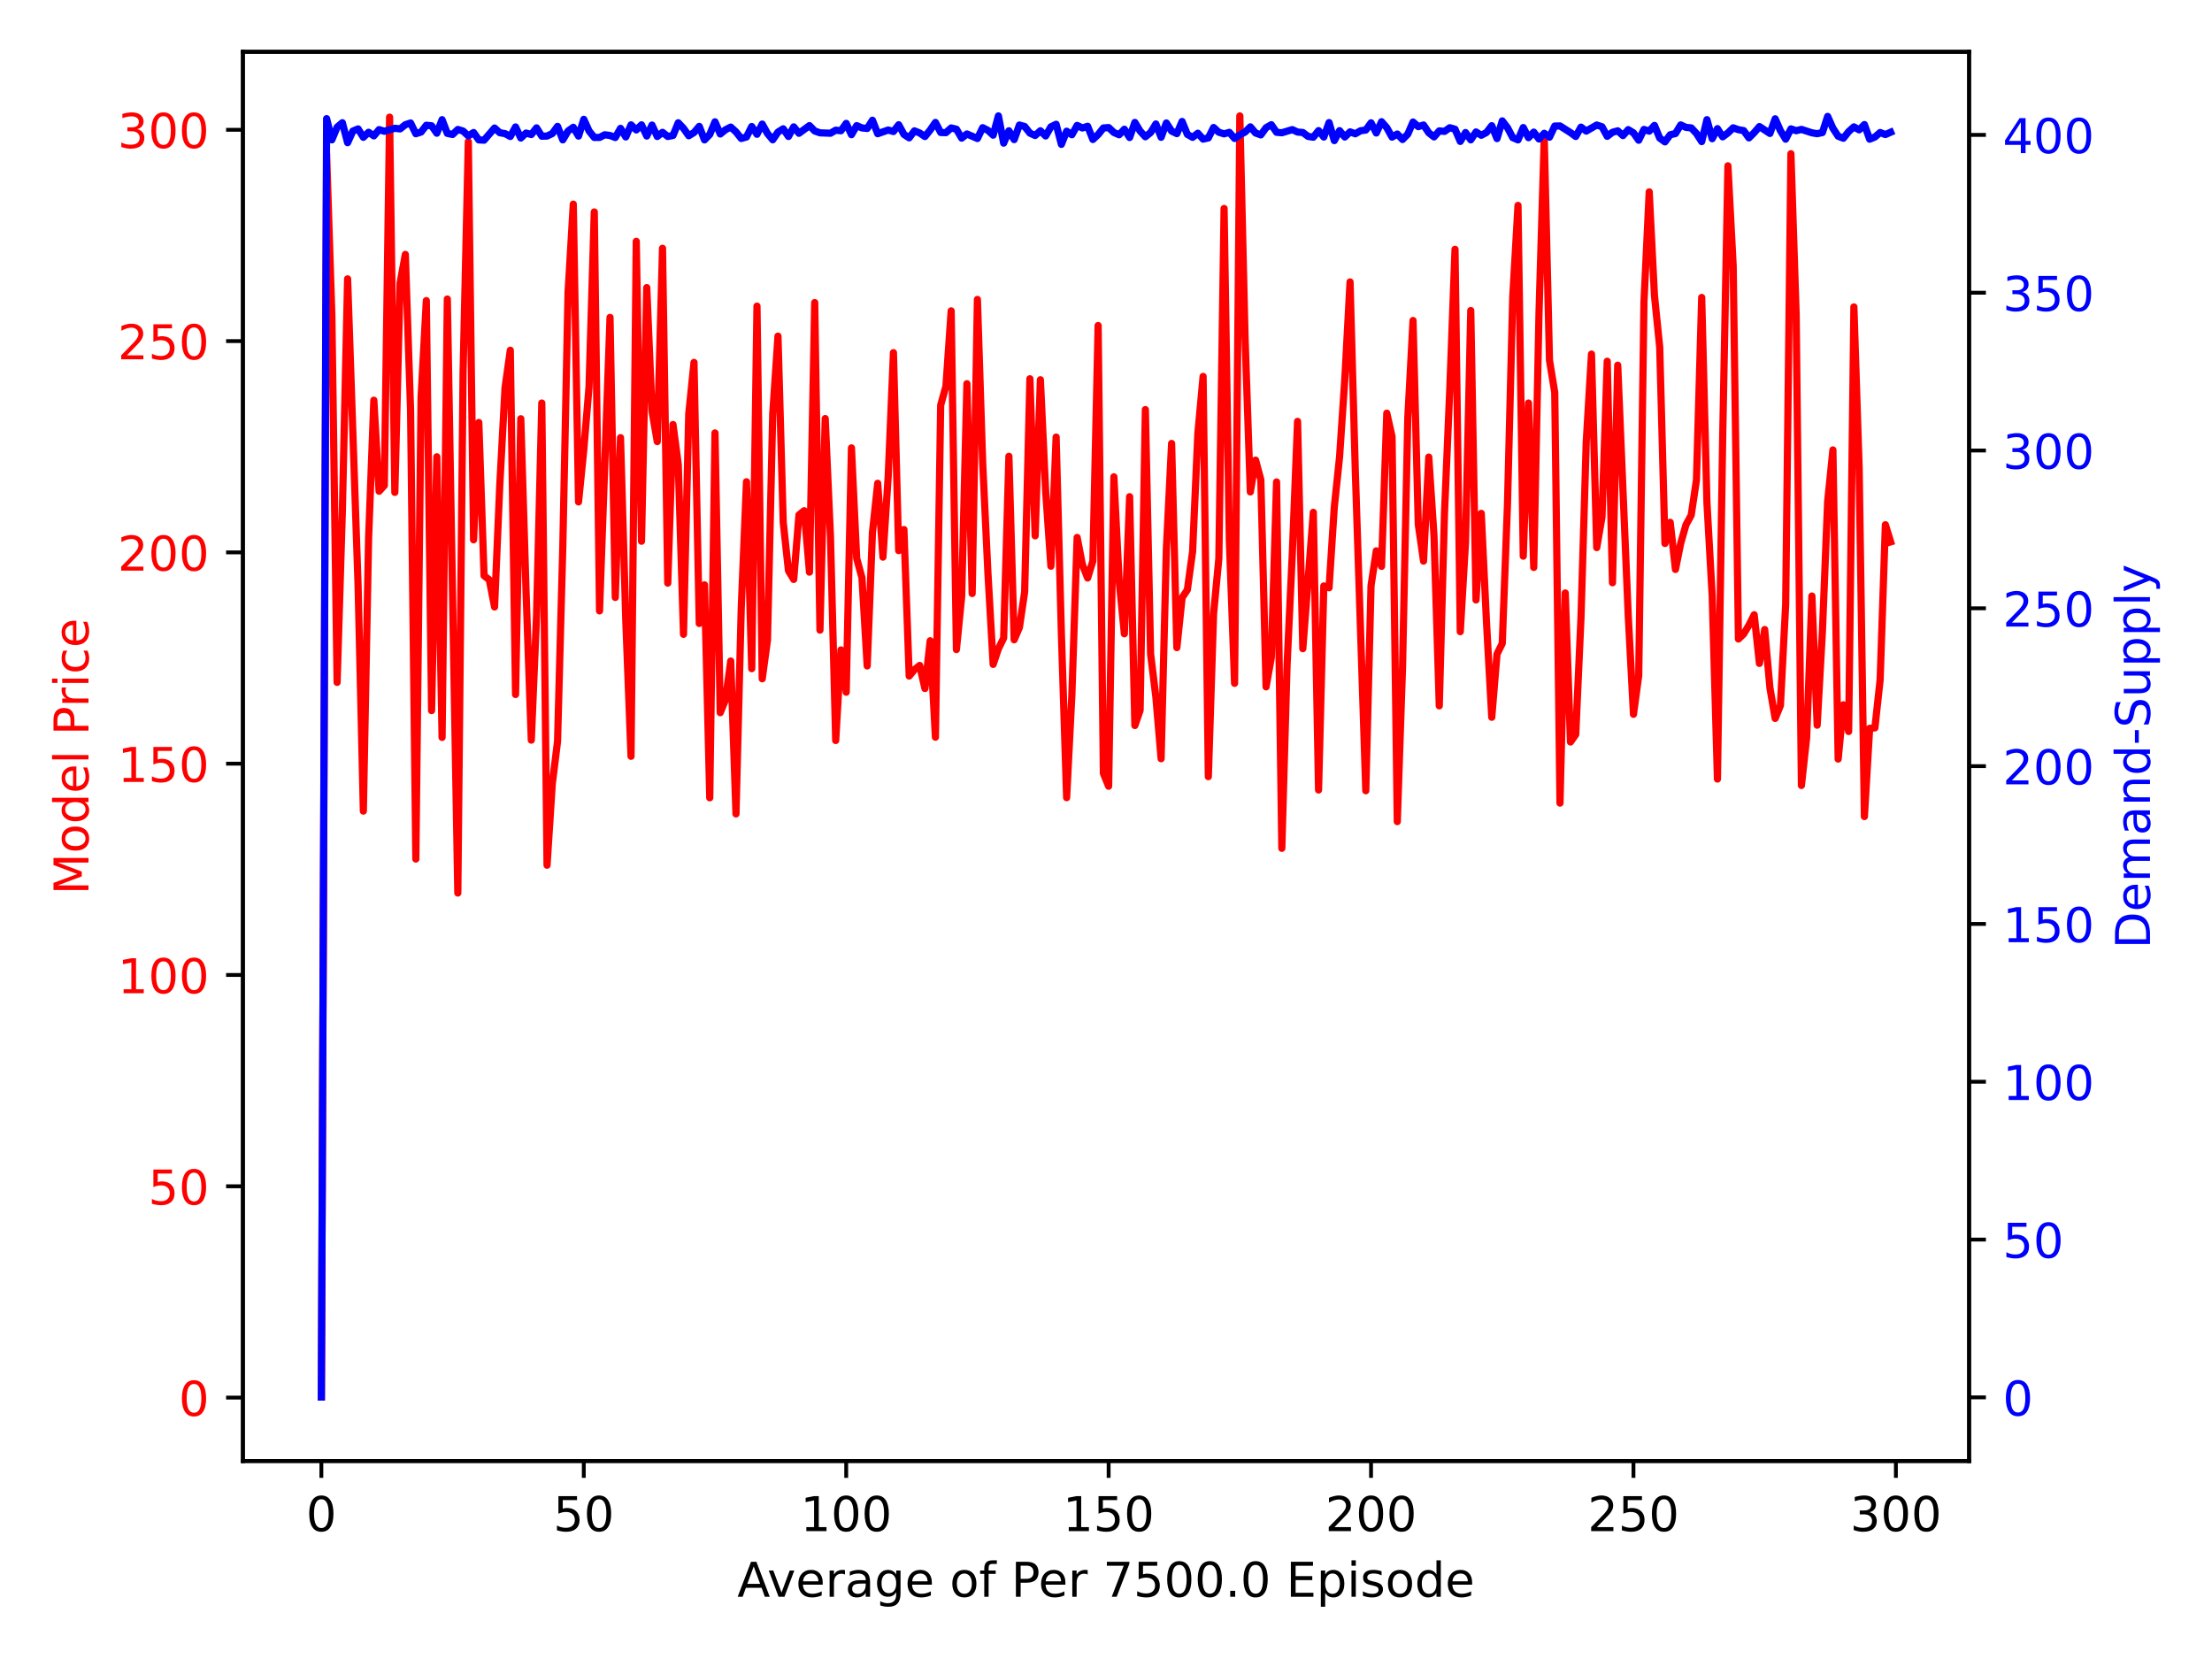 <?xml version="1.0" encoding="utf-8" standalone="no"?>
<!DOCTYPE svg PUBLIC "-//W3C//DTD SVG 1.1//EN"
  "http://www.w3.org/Graphics/SVG/1.1/DTD/svg11.dtd">
<!-- Created with matplotlib (https://matplotlib.org/) -->
<svg height="345.6pt" version="1.1" viewBox="0 0 460.8 345.6" width="460.8pt" xmlns="http://www.w3.org/2000/svg" xmlns:xlink="http://www.w3.org/1999/xlink">
 <defs>
  <style type="text/css">
*{stroke-linecap:butt;stroke-linejoin:round;}
  </style>
 </defs>
 <g id="figure_1">
  <g id="patch_1">
   <path d="M 0 345.6 
L 460.8 345.6 
L 460.8 0 
L 0 0 
z
" style="fill:#ffffff;"/>
  </g>
  <g id="axes_1">
   <g id="patch_2">
    <path d="M 50.6 304.36 
L 410.2 304.36 
L 410.2 10.8 
L 50.6 10.8 
z
" style="fill:#ffffff;"/>
   </g>
   <g id="matplotlib.axis_1">
    <g id="xtick_1">
     <g id="line2d_1">
      <defs>
       <path d="M 0 0 
L 0 3.5 
" id="mf08ab3593f" style="stroke:#000000;stroke-width:0.8;"/>
      </defs>
      <g>
       <use style="stroke:#000000;stroke-width:0.8;" x="66.945" xlink:href="#mf08ab3593f" y="304.36"/>
      </g>
     </g>
     <g id="text_1">
      <!-- 0 -->
      <defs>
       <path d="M 31.781 66.406 
Q 24.172 66.406 20.328 58.906 
Q 16.5 51.422 16.5 36.375 
Q 16.5 21.391 20.328 13.891 
Q 24.172 6.391 31.781 6.391 
Q 39.453 6.391 43.281 13.891 
Q 47.125 21.391 47.125 36.375 
Q 47.125 51.422 43.281 58.906 
Q 39.453 66.406 31.781 66.406 
z
M 31.781 74.219 
Q 44.047 74.219 50.516 64.516 
Q 56.984 54.828 56.984 36.375 
Q 56.984 17.969 50.516 8.266 
Q 44.047 -1.422 31.781 -1.422 
Q 19.531 -1.422 13.062 8.266 
Q 6.594 17.969 6.594 36.375 
Q 6.594 54.828 13.062 64.516 
Q 19.531 74.219 31.781 74.219 
z
" id="DejaVuSans-48"/>
      </defs>
      <g transform="translate(63.764 318.958)scale(0.1 -0.1)">
       <use xlink:href="#DejaVuSans-48"/>
      </g>
     </g>
    </g>
    <g id="xtick_2">
     <g id="line2d_2">
      <g>
       <use style="stroke:#000000;stroke-width:0.8;" x="121.613" xlink:href="#mf08ab3593f" y="304.36"/>
      </g>
     </g>
     <g id="text_2">
      <!-- 50 -->
      <defs>
       <path d="M 10.797 72.906 
L 49.516 72.906 
L 49.516 64.594 
L 19.828 64.594 
L 19.828 46.734 
Q 21.969 47.469 24.109 47.828 
Q 26.266 48.188 28.422 48.188 
Q 40.625 48.188 47.75 41.5 
Q 54.891 34.812 54.891 23.391 
Q 54.891 11.625 47.562 5.094 
Q 40.234 -1.422 26.906 -1.422 
Q 22.312 -1.422 17.547 -0.641 
Q 12.797 0.141 7.719 1.703 
L 7.719 11.625 
Q 12.109 9.234 16.797 8.062 
Q 21.484 6.891 26.703 6.891 
Q 35.156 6.891 40.078 11.328 
Q 45.016 15.766 45.016 23.391 
Q 45.016 31 40.078 35.438 
Q 35.156 39.891 26.703 39.891 
Q 22.75 39.891 18.812 39.016 
Q 14.891 38.141 10.797 36.281 
z
" id="DejaVuSans-53"/>
      </defs>
      <g transform="translate(115.25 318.958)scale(0.1 -0.1)">
       <use xlink:href="#DejaVuSans-53"/>
       <use x="63.623" xlink:href="#DejaVuSans-48"/>
      </g>
     </g>
    </g>
    <g id="xtick_3">
     <g id="line2d_3">
      <g>
       <use style="stroke:#000000;stroke-width:0.8;" x="176.28" xlink:href="#mf08ab3593f" y="304.36"/>
      </g>
     </g>
     <g id="text_3">
      <!-- 100 -->
      <defs>
       <path d="M 12.406 8.297 
L 28.516 8.297 
L 28.516 63.922 
L 10.984 60.406 
L 10.984 69.391 
L 28.422 72.906 
L 38.281 72.906 
L 38.281 8.297 
L 54.391 8.297 
L 54.391 0 
L 12.406 0 
z
" id="DejaVuSans-49"/>
      </defs>
      <g transform="translate(166.736 318.958)scale(0.1 -0.1)">
       <use xlink:href="#DejaVuSans-49"/>
       <use x="63.623" xlink:href="#DejaVuSans-48"/>
       <use x="127.246" xlink:href="#DejaVuSans-48"/>
      </g>
     </g>
    </g>
    <g id="xtick_4">
     <g id="line2d_4">
      <g>
       <use style="stroke:#000000;stroke-width:0.8;" x="230.947" xlink:href="#mf08ab3593f" y="304.36"/>
      </g>
     </g>
     <g id="text_4">
      <!-- 150 -->
      <g transform="translate(221.403 318.958)scale(0.1 -0.1)">
       <use xlink:href="#DejaVuSans-49"/>
       <use x="63.623" xlink:href="#DejaVuSans-53"/>
       <use x="127.246" xlink:href="#DejaVuSans-48"/>
      </g>
     </g>
    </g>
    <g id="xtick_5">
     <g id="line2d_5">
      <g>
       <use style="stroke:#000000;stroke-width:0.8;" x="285.614" xlink:href="#mf08ab3593f" y="304.36"/>
      </g>
     </g>
     <g id="text_5">
      <!-- 200 -->
      <defs>
       <path d="M 19.188 8.297 
L 53.609 8.297 
L 53.609 0 
L 7.328 0 
L 7.328 8.297 
Q 12.938 14.109 22.625 23.891 
Q 32.328 33.688 34.812 36.531 
Q 39.547 41.844 41.422 45.531 
Q 43.312 49.219 43.312 52.781 
Q 43.312 58.594 39.234 62.25 
Q 35.156 65.922 28.609 65.922 
Q 23.969 65.922 18.812 64.312 
Q 13.672 62.703 7.812 59.422 
L 7.812 69.391 
Q 13.766 71.781 18.938 73 
Q 24.125 74.219 28.422 74.219 
Q 39.75 74.219 46.484 68.547 
Q 53.219 62.891 53.219 53.422 
Q 53.219 48.922 51.531 44.891 
Q 49.859 40.875 45.406 35.406 
Q 44.188 33.984 37.641 27.219 
Q 31.109 20.453 19.188 8.297 
z
" id="DejaVuSans-50"/>
      </defs>
      <g transform="translate(276.07 318.958)scale(0.1 -0.1)">
       <use xlink:href="#DejaVuSans-50"/>
       <use x="63.623" xlink:href="#DejaVuSans-48"/>
       <use x="127.246" xlink:href="#DejaVuSans-48"/>
      </g>
     </g>
    </g>
    <g id="xtick_6">
     <g id="line2d_6">
      <g>
       <use style="stroke:#000000;stroke-width:0.8;" x="340.281" xlink:href="#mf08ab3593f" y="304.36"/>
      </g>
     </g>
     <g id="text_6">
      <!-- 250 -->
      <g transform="translate(330.737 318.958)scale(0.1 -0.1)">
       <use xlink:href="#DejaVuSans-50"/>
       <use x="63.623" xlink:href="#DejaVuSans-53"/>
       <use x="127.246" xlink:href="#DejaVuSans-48"/>
      </g>
     </g>
    </g>
    <g id="xtick_7">
     <g id="line2d_7">
      <g>
       <use style="stroke:#000000;stroke-width:0.8;" x="394.948" xlink:href="#mf08ab3593f" y="304.36"/>
      </g>
     </g>
     <g id="text_7">
      <!-- 300 -->
      <defs>
       <path d="M 40.578 39.312 
Q 47.656 37.797 51.625 33 
Q 55.609 28.219 55.609 21.188 
Q 55.609 10.406 48.188 4.484 
Q 40.766 -1.422 27.094 -1.422 
Q 22.516 -1.422 17.656 -0.516 
Q 12.797 0.391 7.625 2.203 
L 7.625 11.719 
Q 11.719 9.328 16.594 8.109 
Q 21.484 6.891 26.812 6.891 
Q 36.078 6.891 40.938 10.547 
Q 45.797 14.203 45.797 21.188 
Q 45.797 27.641 41.281 31.266 
Q 36.766 34.906 28.719 34.906 
L 20.219 34.906 
L 20.219 43.016 
L 29.109 43.016 
Q 36.375 43.016 40.234 45.922 
Q 44.094 48.828 44.094 54.297 
Q 44.094 59.906 40.109 62.906 
Q 36.141 65.922 28.719 65.922 
Q 24.656 65.922 20.016 65.031 
Q 15.375 64.156 9.812 62.312 
L 9.812 71.094 
Q 15.438 72.656 20.344 73.438 
Q 25.25 74.219 29.594 74.219 
Q 40.828 74.219 47.359 69.109 
Q 53.906 64.016 53.906 55.328 
Q 53.906 49.266 50.438 45.094 
Q 46.969 40.922 40.578 39.312 
z
" id="DejaVuSans-51"/>
      </defs>
      <g transform="translate(385.404 318.958)scale(0.1 -0.1)">
       <use xlink:href="#DejaVuSans-51"/>
       <use x="63.623" xlink:href="#DejaVuSans-48"/>
       <use x="127.246" xlink:href="#DejaVuSans-48"/>
      </g>
     </g>
    </g>
    <g id="text_8">
     <!-- Average of Per 7500.0 Episode -->
     <defs>
      <path d="M 34.188 63.188 
L 20.797 26.906 
L 47.609 26.906 
z
M 28.609 72.906 
L 39.797 72.906 
L 67.578 0 
L 57.328 0 
L 50.688 18.703 
L 17.828 18.703 
L 11.188 0 
L 0.781 0 
z
" id="DejaVuSans-65"/>
      <path d="M 2.984 54.688 
L 12.5 54.688 
L 29.594 8.797 
L 46.688 54.688 
L 56.203 54.688 
L 35.688 0 
L 23.484 0 
z
" id="DejaVuSans-118"/>
      <path d="M 56.203 29.594 
L 56.203 25.203 
L 14.891 25.203 
Q 15.484 15.922 20.484 11.062 
Q 25.484 6.203 34.422 6.203 
Q 39.594 6.203 44.453 7.469 
Q 49.312 8.734 54.109 11.281 
L 54.109 2.781 
Q 49.266 0.734 44.188 -0.344 
Q 39.109 -1.422 33.891 -1.422 
Q 20.797 -1.422 13.156 6.188 
Q 5.516 13.812 5.516 26.812 
Q 5.516 40.234 12.766 48.109 
Q 20.016 56 32.328 56 
Q 43.359 56 49.781 48.891 
Q 56.203 41.797 56.203 29.594 
z
M 47.219 32.234 
Q 47.125 39.594 43.094 43.984 
Q 39.062 48.391 32.422 48.391 
Q 24.906 48.391 20.391 44.141 
Q 15.875 39.891 15.188 32.172 
z
" id="DejaVuSans-101"/>
      <path d="M 41.109 46.297 
Q 39.594 47.172 37.812 47.578 
Q 36.031 48 33.891 48 
Q 26.266 48 22.188 43.047 
Q 18.109 38.094 18.109 28.812 
L 18.109 0 
L 9.078 0 
L 9.078 54.688 
L 18.109 54.688 
L 18.109 46.188 
Q 20.953 51.172 25.484 53.578 
Q 30.031 56 36.531 56 
Q 37.453 56 38.578 55.875 
Q 39.703 55.766 41.062 55.516 
z
" id="DejaVuSans-114"/>
      <path d="M 34.281 27.484 
Q 23.391 27.484 19.188 25 
Q 14.984 22.516 14.984 16.5 
Q 14.984 11.719 18.141 8.906 
Q 21.297 6.109 26.703 6.109 
Q 34.188 6.109 38.703 11.406 
Q 43.219 16.703 43.219 25.484 
L 43.219 27.484 
z
M 52.203 31.203 
L 52.203 0 
L 43.219 0 
L 43.219 8.297 
Q 40.141 3.328 35.547 0.953 
Q 30.953 -1.422 24.312 -1.422 
Q 15.922 -1.422 10.953 3.297 
Q 6 8.016 6 15.922 
Q 6 25.141 12.172 29.828 
Q 18.359 34.516 30.609 34.516 
L 43.219 34.516 
L 43.219 35.406 
Q 43.219 41.609 39.141 45 
Q 35.062 48.391 27.688 48.391 
Q 23 48.391 18.547 47.266 
Q 14.109 46.141 10.016 43.891 
L 10.016 52.203 
Q 14.938 54.109 19.578 55.047 
Q 24.219 56 28.609 56 
Q 40.484 56 46.344 49.844 
Q 52.203 43.703 52.203 31.203 
z
" id="DejaVuSans-97"/>
      <path d="M 45.406 27.984 
Q 45.406 37.75 41.375 43.109 
Q 37.359 48.484 30.078 48.484 
Q 22.859 48.484 18.828 43.109 
Q 14.797 37.75 14.797 27.984 
Q 14.797 18.266 18.828 12.891 
Q 22.859 7.516 30.078 7.516 
Q 37.359 7.516 41.375 12.891 
Q 45.406 18.266 45.406 27.984 
z
M 54.391 6.781 
Q 54.391 -7.172 48.188 -13.984 
Q 42 -20.797 29.203 -20.797 
Q 24.469 -20.797 20.266 -20.094 
Q 16.062 -19.391 12.109 -17.922 
L 12.109 -9.188 
Q 16.062 -11.328 19.922 -12.344 
Q 23.781 -13.375 27.781 -13.375 
Q 36.625 -13.375 41.016 -8.766 
Q 45.406 -4.156 45.406 5.172 
L 45.406 9.625 
Q 42.625 4.781 38.281 2.391 
Q 33.938 0 27.875 0 
Q 17.828 0 11.672 7.656 
Q 5.516 15.328 5.516 27.984 
Q 5.516 40.672 11.672 48.328 
Q 17.828 56 27.875 56 
Q 33.938 56 38.281 53.609 
Q 42.625 51.219 45.406 46.391 
L 45.406 54.688 
L 54.391 54.688 
z
" id="DejaVuSans-103"/>
      <path id="DejaVuSans-32"/>
      <path d="M 30.609 48.391 
Q 23.391 48.391 19.188 42.75 
Q 14.984 37.109 14.984 27.297 
Q 14.984 17.484 19.156 11.844 
Q 23.344 6.203 30.609 6.203 
Q 37.797 6.203 41.984 11.859 
Q 46.188 17.531 46.188 27.297 
Q 46.188 37.016 41.984 42.703 
Q 37.797 48.391 30.609 48.391 
z
M 30.609 56 
Q 42.328 56 49.016 48.375 
Q 55.719 40.766 55.719 27.297 
Q 55.719 13.875 49.016 6.219 
Q 42.328 -1.422 30.609 -1.422 
Q 18.844 -1.422 12.172 6.219 
Q 5.516 13.875 5.516 27.297 
Q 5.516 40.766 12.172 48.375 
Q 18.844 56 30.609 56 
z
" id="DejaVuSans-111"/>
      <path d="M 37.109 75.984 
L 37.109 68.5 
L 28.516 68.5 
Q 23.688 68.5 21.797 66.547 
Q 19.922 64.594 19.922 59.516 
L 19.922 54.688 
L 34.719 54.688 
L 34.719 47.703 
L 19.922 47.703 
L 19.922 0 
L 10.891 0 
L 10.891 47.703 
L 2.297 47.703 
L 2.297 54.688 
L 10.891 54.688 
L 10.891 58.5 
Q 10.891 67.625 15.141 71.797 
Q 19.391 75.984 28.609 75.984 
z
" id="DejaVuSans-102"/>
      <path d="M 19.672 64.797 
L 19.672 37.406 
L 32.078 37.406 
Q 38.969 37.406 42.719 40.969 
Q 46.484 44.531 46.484 51.125 
Q 46.484 57.672 42.719 61.234 
Q 38.969 64.797 32.078 64.797 
z
M 9.812 72.906 
L 32.078 72.906 
Q 44.344 72.906 50.609 67.359 
Q 56.891 61.812 56.891 51.125 
Q 56.891 40.328 50.609 34.812 
Q 44.344 29.297 32.078 29.297 
L 19.672 29.297 
L 19.672 0 
L 9.812 0 
z
" id="DejaVuSans-80"/>
      <path d="M 8.203 72.906 
L 55.078 72.906 
L 55.078 68.703 
L 28.609 0 
L 18.312 0 
L 43.219 64.594 
L 8.203 64.594 
z
" id="DejaVuSans-55"/>
      <path d="M 10.688 12.406 
L 21 12.406 
L 21 0 
L 10.688 0 
z
" id="DejaVuSans-46"/>
      <path d="M 9.812 72.906 
L 55.906 72.906 
L 55.906 64.594 
L 19.672 64.594 
L 19.672 43.016 
L 54.391 43.016 
L 54.391 34.719 
L 19.672 34.719 
L 19.672 8.297 
L 56.781 8.297 
L 56.781 0 
L 9.812 0 
z
" id="DejaVuSans-69"/>
      <path d="M 18.109 8.203 
L 18.109 -20.797 
L 9.078 -20.797 
L 9.078 54.688 
L 18.109 54.688 
L 18.109 46.391 
Q 20.953 51.266 25.266 53.625 
Q 29.594 56 35.594 56 
Q 45.562 56 51.781 48.094 
Q 58.016 40.188 58.016 27.297 
Q 58.016 14.406 51.781 6.484 
Q 45.562 -1.422 35.594 -1.422 
Q 29.594 -1.422 25.266 0.953 
Q 20.953 3.328 18.109 8.203 
z
M 48.688 27.297 
Q 48.688 37.203 44.609 42.844 
Q 40.531 48.484 33.406 48.484 
Q 26.266 48.484 22.188 42.844 
Q 18.109 37.203 18.109 27.297 
Q 18.109 17.391 22.188 11.75 
Q 26.266 6.109 33.406 6.109 
Q 40.531 6.109 44.609 11.75 
Q 48.688 17.391 48.688 27.297 
z
" id="DejaVuSans-112"/>
      <path d="M 9.422 54.688 
L 18.406 54.688 
L 18.406 0 
L 9.422 0 
z
M 9.422 75.984 
L 18.406 75.984 
L 18.406 64.594 
L 9.422 64.594 
z
" id="DejaVuSans-105"/>
      <path d="M 44.281 53.078 
L 44.281 44.578 
Q 40.484 46.531 36.375 47.5 
Q 32.281 48.484 27.875 48.484 
Q 21.188 48.484 17.844 46.438 
Q 14.5 44.391 14.5 40.281 
Q 14.5 37.156 16.891 35.375 
Q 19.281 33.594 26.516 31.984 
L 29.594 31.297 
Q 39.156 29.25 43.188 25.516 
Q 47.219 21.781 47.219 15.094 
Q 47.219 7.469 41.188 3.016 
Q 35.156 -1.422 24.609 -1.422 
Q 20.219 -1.422 15.453 -0.562 
Q 10.688 0.297 5.422 2 
L 5.422 11.281 
Q 10.406 8.688 15.234 7.391 
Q 20.062 6.109 24.812 6.109 
Q 31.156 6.109 34.562 8.281 
Q 37.984 10.453 37.984 14.406 
Q 37.984 18.062 35.516 20.016 
Q 33.062 21.969 24.703 23.781 
L 21.578 24.516 
Q 13.234 26.266 9.516 29.906 
Q 5.812 33.547 5.812 39.891 
Q 5.812 47.609 11.281 51.797 
Q 16.75 56 26.812 56 
Q 31.781 56 36.172 55.266 
Q 40.578 54.547 44.281 53.078 
z
" id="DejaVuSans-115"/>
      <path d="M 45.406 46.391 
L 45.406 75.984 
L 54.391 75.984 
L 54.391 0 
L 45.406 0 
L 45.406 8.203 
Q 42.578 3.328 38.25 0.953 
Q 33.938 -1.422 27.875 -1.422 
Q 17.969 -1.422 11.734 6.484 
Q 5.516 14.406 5.516 27.297 
Q 5.516 40.188 11.734 48.094 
Q 17.969 56 27.875 56 
Q 33.938 56 38.25 53.625 
Q 42.578 51.266 45.406 46.391 
z
M 14.797 27.297 
Q 14.797 17.391 18.875 11.75 
Q 22.953 6.109 30.078 6.109 
Q 37.203 6.109 41.297 11.75 
Q 45.406 17.391 45.406 27.297 
Q 45.406 37.203 41.297 42.844 
Q 37.203 48.484 30.078 48.484 
Q 22.953 48.484 18.875 42.844 
Q 14.797 37.203 14.797 27.297 
z
" id="DejaVuSans-100"/>
     </defs>
     <g transform="translate(153.593 332.637)scale(0.1 -0.1)">
      <use xlink:href="#DejaVuSans-65"/>
      <use x="62.533" xlink:href="#DejaVuSans-118"/>
      <use x="121.713" xlink:href="#DejaVuSans-101"/>
      <use x="183.236" xlink:href="#DejaVuSans-114"/>
      <use x="224.35" xlink:href="#DejaVuSans-97"/>
      <use x="285.629" xlink:href="#DejaVuSans-103"/>
      <use x="349.105" xlink:href="#DejaVuSans-101"/>
      <use x="410.629" xlink:href="#DejaVuSans-32"/>
      <use x="442.416" xlink:href="#DejaVuSans-111"/>
      <use x="503.598" xlink:href="#DejaVuSans-102"/>
      <use x="538.803" xlink:href="#DejaVuSans-32"/>
      <use x="570.59" xlink:href="#DejaVuSans-80"/>
      <use x="627.268" xlink:href="#DejaVuSans-101"/>
      <use x="688.791" xlink:href="#DejaVuSans-114"/>
      <use x="729.904" xlink:href="#DejaVuSans-32"/>
      <use x="761.691" xlink:href="#DejaVuSans-55"/>
      <use x="825.314" xlink:href="#DejaVuSans-53"/>
      <use x="888.938" xlink:href="#DejaVuSans-48"/>
      <use x="952.561" xlink:href="#DejaVuSans-48"/>
      <use x="1016.184" xlink:href="#DejaVuSans-46"/>
      <use x="1047.971" xlink:href="#DejaVuSans-48"/>
      <use x="1111.594" xlink:href="#DejaVuSans-32"/>
      <use x="1143.381" xlink:href="#DejaVuSans-69"/>
      <use x="1206.564" xlink:href="#DejaVuSans-112"/>
      <use x="1270.041" xlink:href="#DejaVuSans-105"/>
      <use x="1297.824" xlink:href="#DejaVuSans-115"/>
      <use x="1349.924" xlink:href="#DejaVuSans-111"/>
      <use x="1411.105" xlink:href="#DejaVuSans-100"/>
      <use x="1474.582" xlink:href="#DejaVuSans-101"/>
     </g>
    </g>
   </g>
   <g id="matplotlib.axis_2">
    <g id="ytick_1">
     <g id="line2d_8">
      <defs>
       <path d="M 0 0 
L -3.5 0 
" id="m93d8335c57" style="stroke:#000000;stroke-width:0.8;"/>
      </defs>
      <g>
       <use style="stroke:#000000;stroke-width:0.8;" x="50.6" xlink:href="#m93d8335c57" y="291.143"/>
      </g>
     </g>
     <g id="text_9">
      <!-- 0 -->
      <g style="fill:#ff0000;" transform="translate(37.237 294.942)scale(0.1 -0.1)">
       <use xlink:href="#DejaVuSans-48"/>
      </g>
     </g>
    </g>
    <g id="ytick_2">
     <g id="line2d_9">
      <g>
       <use style="stroke:#000000;stroke-width:0.8;" x="50.6" xlink:href="#m93d8335c57" y="247.125"/>
      </g>
     </g>
     <g id="text_10">
      <!-- 50 -->
      <g style="fill:#ff0000;" transform="translate(30.875 250.924)scale(0.1 -0.1)">
       <use xlink:href="#DejaVuSans-53"/>
       <use x="63.623" xlink:href="#DejaVuSans-48"/>
      </g>
     </g>
    </g>
    <g id="ytick_3">
     <g id="line2d_10">
      <g>
       <use style="stroke:#000000;stroke-width:0.8;" x="50.6" xlink:href="#m93d8335c57" y="203.107"/>
      </g>
     </g>
     <g id="text_11">
      <!-- 100 -->
      <g style="fill:#ff0000;" transform="translate(24.512 206.906)scale(0.1 -0.1)">
       <use xlink:href="#DejaVuSans-49"/>
       <use x="63.623" xlink:href="#DejaVuSans-48"/>
       <use x="127.246" xlink:href="#DejaVuSans-48"/>
      </g>
     </g>
    </g>
    <g id="ytick_4">
     <g id="line2d_11">
      <g>
       <use style="stroke:#000000;stroke-width:0.8;" x="50.6" xlink:href="#m93d8335c57" y="159.089"/>
      </g>
     </g>
     <g id="text_12">
      <!-- 150 -->
      <g style="fill:#ff0000;" transform="translate(24.512 162.888)scale(0.1 -0.1)">
       <use xlink:href="#DejaVuSans-49"/>
       <use x="63.623" xlink:href="#DejaVuSans-53"/>
       <use x="127.246" xlink:href="#DejaVuSans-48"/>
      </g>
     </g>
    </g>
    <g id="ytick_5">
     <g id="line2d_12">
      <g>
       <use style="stroke:#000000;stroke-width:0.8;" x="50.6" xlink:href="#m93d8335c57" y="115.071"/>
      </g>
     </g>
     <g id="text_13">
      <!-- 200 -->
      <g style="fill:#ff0000;" transform="translate(24.512 118.87)scale(0.1 -0.1)">
       <use xlink:href="#DejaVuSans-50"/>
       <use x="63.623" xlink:href="#DejaVuSans-48"/>
       <use x="127.246" xlink:href="#DejaVuSans-48"/>
      </g>
     </g>
    </g>
    <g id="ytick_6">
     <g id="line2d_13">
      <g>
       <use style="stroke:#000000;stroke-width:0.8;" x="50.6" xlink:href="#m93d8335c57" y="71.053"/>
      </g>
     </g>
     <g id="text_14">
      <!-- 250 -->
      <g style="fill:#ff0000;" transform="translate(24.512 74.852)scale(0.1 -0.1)">
       <use xlink:href="#DejaVuSans-50"/>
       <use x="63.623" xlink:href="#DejaVuSans-53"/>
       <use x="127.246" xlink:href="#DejaVuSans-48"/>
      </g>
     </g>
    </g>
    <g id="ytick_7">
     <g id="line2d_14">
      <g>
       <use style="stroke:#000000;stroke-width:0.8;" x="50.6" xlink:href="#m93d8335c57" y="27.035"/>
      </g>
     </g>
     <g id="text_15">
      <!-- 300 -->
      <g style="fill:#ff0000;" transform="translate(24.512 30.834)scale(0.1 -0.1)">
       <use xlink:href="#DejaVuSans-51"/>
       <use x="63.623" xlink:href="#DejaVuSans-48"/>
       <use x="127.246" xlink:href="#DejaVuSans-48"/>
      </g>
     </g>
    </g>
    <g id="text_16">
     <!-- Model Price -->
     <defs>
      <path d="M 9.812 72.906 
L 24.516 72.906 
L 43.109 23.297 
L 61.812 72.906 
L 76.516 72.906 
L 76.516 0 
L 66.891 0 
L 66.891 64.016 
L 48.094 14.016 
L 38.188 14.016 
L 19.391 64.016 
L 19.391 0 
L 9.812 0 
z
" id="DejaVuSans-77"/>
      <path d="M 9.422 75.984 
L 18.406 75.984 
L 18.406 0 
L 9.422 0 
z
" id="DejaVuSans-108"/>
      <path d="M 48.781 52.594 
L 48.781 44.188 
Q 44.969 46.297 41.141 47.344 
Q 37.312 48.391 33.406 48.391 
Q 24.656 48.391 19.812 42.844 
Q 14.984 37.312 14.984 27.297 
Q 14.984 17.281 19.812 11.734 
Q 24.656 6.203 33.406 6.203 
Q 37.312 6.203 41.141 7.25 
Q 44.969 8.297 48.781 10.406 
L 48.781 2.094 
Q 45.016 0.344 40.984 -0.531 
Q 36.969 -1.422 32.422 -1.422 
Q 20.062 -1.422 12.781 6.344 
Q 5.516 14.109 5.516 27.297 
Q 5.516 40.672 12.859 48.328 
Q 20.219 56 33.016 56 
Q 37.156 56 41.109 55.141 
Q 45.062 54.297 48.781 52.594 
z
" id="DejaVuSans-99"/>
     </defs>
     <g style="fill:#ff0000;" transform="translate(18.433 186.38)rotate(-90)scale(0.1 -0.1)">
      <use xlink:href="#DejaVuSans-77"/>
      <use x="86.279" xlink:href="#DejaVuSans-111"/>
      <use x="147.461" xlink:href="#DejaVuSans-100"/>
      <use x="210.938" xlink:href="#DejaVuSans-101"/>
      <use x="272.461" xlink:href="#DejaVuSans-108"/>
      <use x="300.244" xlink:href="#DejaVuSans-32"/>
      <use x="332.031" xlink:href="#DejaVuSans-80"/>
      <use x="390.584" xlink:href="#DejaVuSans-114"/>
      <use x="431.697" xlink:href="#DejaVuSans-105"/>
      <use x="459.48" xlink:href="#DejaVuSans-99"/>
      <use x="514.461" xlink:href="#DejaVuSans-101"/>
     </g>
    </g>
   </g>
   <g id="line2d_15">
    <path clip-path="url(#p55639598eb)" d="M 66.945 291.016 
L 68.039 32.112 
L 69.132 65.643 
L 70.225 142.151 
L 71.319 106.518 
L 72.412 58.093 
L 74.599 122.101 
L 75.692 168.969 
L 76.786 112.112 
L 77.879 83.375 
L 78.972 102.334 
L 80.066 101.139 
L 81.159 24.404 
L 82.252 102.573 
L 83.346 58.964 
L 84.439 53.008 
L 85.532 85.459 
L 86.626 178.955 
L 87.719 82.742 
L 88.812 62.619 
L 89.906 148.03 
L 90.999 95.159 
L 92.092 153.617 
L 93.186 62.294 
L 95.372 186.036 
L 96.466 77.677 
L 97.559 29.507 
L 98.652 112.452 
L 99.746 88.014 
L 100.839 119.925 
L 101.932 120.785 
L 103.026 126.437 
L 104.119 100.935 
L 105.212 80.748 
L 106.306 72.962 
L 107.399 144.675 
L 108.492 87.23 
L 109.586 123.15 
L 110.679 154.184 
L 111.772 128.326 
L 112.866 83.959 
L 113.959 180.237 
L 115.052 163.274 
L 116.146 154.477 
L 117.239 114.006 
L 118.333 61.023 
L 119.426 42.526 
L 120.519 104.554 
L 121.613 93.701 
L 122.706 80.572 
L 123.799 44.153 
L 124.893 127.263 
L 127.079 66.121 
L 128.173 124.454 
L 129.266 91.174 
L 130.359 129.146 
L 131.453 157.553 
L 132.546 50.271 
L 133.639 112.748 
L 134.733 59.908 
L 135.826 85.642 
L 136.919 91.992 
L 138.013 51.728 
L 139.106 121.474 
L 140.199 88.435 
L 141.293 96.737 
L 142.386 132.136 
L 143.479 86.243 
L 144.573 75.495 
L 145.666 129.879 
L 146.759 121.837 
L 147.853 166.197 
L 148.946 90.191 
L 150.039 148.464 
L 151.133 145.759 
L 152.226 137.705 
L 153.319 169.554 
L 154.413 126.736 
L 155.506 100.361 
L 156.599 139.297 
L 157.693 63.772 
L 158.786 141.399 
L 159.879 133.348 
L 160.973 86.222 
L 162.066 70.024 
L 163.16 108.801 
L 164.253 118.904 
L 165.346 120.707 
L 166.44 107.264 
L 167.533 106.388 
L 168.626 119.189 
L 169.72 63.03 
L 170.813 131.26 
L 171.906 87.192 
L 173 111.75 
L 174.093 154.26 
L 175.186 135.396 
L 176.28 144.2 
L 177.373 93.304 
L 178.466 116.331 
L 179.56 120.348 
L 180.653 138.724 
L 181.746 110.932 
L 182.84 100.682 
L 183.933 116.055 
L 185.026 99.238 
L 186.12 73.463 
L 187.213 114.704 
L 188.306 110.313 
L 189.4 140.831 
L 190.493 139.5 
L 191.586 138.623 
L 192.68 143.432 
L 193.773 133.479 
L 194.866 153.572 
L 195.96 84.404 
L 197.053 80.469 
L 198.146 64.759 
L 199.24 135.318 
L 200.333 124.279 
L 201.426 79.932 
L 202.52 123.64 
L 203.613 62.38 
L 204.706 96.3 
L 205.8 119.283 
L 206.893 138.405 
L 207.987 135.144 
L 209.08 132.922 
L 210.173 95.053 
L 211.267 133.274 
L 212.36 130.718 
L 213.453 123.307 
L 214.547 78.904 
L 215.64 111.622 
L 216.733 79.112 
L 217.827 102.305 
L 218.92 117.948 
L 220.013 91.051 
L 221.107 132.035 
L 222.2 166.166 
L 223.293 144.715 
L 224.387 111.963 
L 225.48 117.613 
L 226.573 120.407 
L 227.667 116.855 
L 228.76 67.812 
L 229.853 161.101 
L 230.947 163.784 
L 232.04 99.332 
L 233.133 120.907 
L 234.227 132.031 
L 235.32 103.468 
L 236.413 151.131 
L 237.507 147.967 
L 238.6 85.325 
L 239.693 136.247 
L 240.787 145.178 
L 241.88 158.055 
L 242.973 114.411 
L 244.067 92.377 
L 245.16 134.909 
L 246.253 124.51 
L 247.347 122.877 
L 248.44 114.898 
L 249.533 90.318 
L 250.627 78.417 
L 251.72 161.789 
L 252.814 127.814 
L 253.907 116.366 
L 255 43.432 
L 256.094 112.527 
L 257.187 142.347 
L 258.28 24.144 
L 259.374 70.494 
L 260.467 102.478 
L 261.56 95.849 
L 262.654 99.93 
L 263.747 143.085 
L 264.84 136.969 
L 265.934 100.399 
L 267.027 176.718 
L 268.12 138.581 
L 269.214 115.27 
L 270.307 87.778 
L 271.4 135.129 
L 273.587 106.732 
L 274.68 164.568 
L 275.774 122.067 
L 276.867 122.439 
L 277.96 105.606 
L 279.054 95.2 
L 280.147 78.995 
L 281.24 58.731 
L 282.334 98.084 
L 284.52 164.723 
L 285.614 121.993 
L 286.707 114.749 
L 287.8 117.984 
L 288.894 86.07 
L 289.987 90.942 
L 291.08 171.154 
L 292.174 138.96 
L 293.267 87.112 
L 294.36 66.77 
L 295.454 109.241 
L 296.547 116.889 
L 297.64 95.221 
L 298.734 111.719 
L 299.827 147.041 
L 300.921 106.707 
L 302.014 81.178 
L 303.107 51.937 
L 304.201 131.586 
L 305.294 112.977 
L 306.387 64.687 
L 307.481 124.978 
L 308.574 106.943 
L 309.667 129.672 
L 310.761 149.42 
L 311.854 136.257 
L 312.947 134.044 
L 314.041 104.861 
L 315.134 61.817 
L 316.227 42.789 
L 317.321 115.858 
L 318.414 83.964 
L 319.507 118.204 
L 320.601 65.289 
L 321.694 28.739 
L 322.787 75.056 
L 323.881 81.748 
L 324.974 167.301 
L 326.067 123.527 
L 327.161 154.57 
L 328.254 153.016 
L 329.347 128.719 
L 330.441 92.105 
L 331.534 73.765 
L 332.627 114.077 
L 333.721 107.733 
L 334.814 75.25 
L 335.907 121.397 
L 337.001 76.079 
L 339.187 128.11 
L 340.281 148.8 
L 341.374 140.747 
L 342.467 62.981 
L 343.561 39.971 
L 344.654 61.569 
L 345.748 72.345 
L 346.841 113.212 
L 347.934 108.811 
L 349.028 118.622 
L 350.121 113.182 
L 351.214 109.336 
L 352.308 107.327 
L 353.401 100.009 
L 354.494 61.96 
L 355.588 104.74 
L 356.681 124.078 
L 357.774 162.291 
L 358.868 91.007 
L 359.961 34.542 
L 361.054 55.431 
L 362.148 133.115 
L 363.241 132.068 
L 364.334 130.238 
L 365.428 128.064 
L 366.521 138.2 
L 367.614 131.142 
L 368.708 143.302 
L 369.801 149.661 
L 370.894 146.965 
L 371.988 125.925 
L 373.081 32.024 
L 374.174 65.517 
L 375.268 163.631 
L 376.361 153.644 
L 377.454 124.163 
L 378.548 151.072 
L 379.641 131.559 
L 380.734 104.475 
L 381.828 93.726 
L 382.921 158.127 
L 384.014 146.822 
L 385.108 152.387 
L 386.201 63.938 
L 387.294 97.46 
L 388.388 170.103 
L 389.481 151.729 
L 390.575 151.629 
L 391.668 141.605 
L 392.761 109.314 
L 393.855 112.881 
L 393.855 112.881 
" style="fill:none;stroke:#ff0000;stroke-linecap:square;stroke-width:1.5;"/>
   </g>
   <g id="patch_3">
    <path d="M 50.6 304.36 
L 50.6 10.8 
" style="fill:none;stroke:#000000;stroke-linecap:square;stroke-linejoin:miter;stroke-width:0.8;"/>
   </g>
   <g id="patch_4">
    <path d="M 410.2 304.36 
L 410.2 10.8 
" style="fill:none;stroke:#000000;stroke-linecap:square;stroke-linejoin:miter;stroke-width:0.8;"/>
   </g>
   <g id="patch_5">
    <path d="M 50.6 304.36 
L 410.2 304.36 
" style="fill:none;stroke:#000000;stroke-linecap:square;stroke-linejoin:miter;stroke-width:0.8;"/>
   </g>
   <g id="patch_6">
    <path d="M 50.6 10.8 
L 410.2 10.8 
" style="fill:none;stroke:#000000;stroke-linecap:square;stroke-linejoin:miter;stroke-width:0.8;"/>
   </g>
  </g>
  <g id="axes_2">
   <g id="matplotlib.axis_3">
    <g id="ytick_8">
     <g id="line2d_16">
      <defs>
       <path d="M 0 0 
L 3.5 0 
" id="m41f4f5bb1b" style="stroke:#000000;stroke-width:0.8;"/>
      </defs>
      <g>
       <use style="stroke:#000000;stroke-width:0.8;" x="410.2" xlink:href="#m41f4f5bb1b" y="291.096"/>
      </g>
     </g>
     <g id="text_17">
      <!-- 0 -->
      <g style="fill:#0000ff;" transform="translate(417.2 294.895)scale(0.1 -0.1)">
       <use xlink:href="#DejaVuSans-48"/>
      </g>
     </g>
    </g>
    <g id="ytick_9">
     <g id="line2d_17">
      <g>
       <use style="stroke:#000000;stroke-width:0.8;" x="410.2" xlink:href="#m41f4f5bb1b" y="258.222"/>
      </g>
     </g>
     <g id="text_18">
      <!-- 50 -->
      <g style="fill:#0000ff;" transform="translate(417.2 262.021)scale(0.1 -0.1)">
       <use xlink:href="#DejaVuSans-53"/>
       <use x="63.623" xlink:href="#DejaVuSans-48"/>
      </g>
     </g>
    </g>
    <g id="ytick_10">
     <g id="line2d_18">
      <g>
       <use style="stroke:#000000;stroke-width:0.8;" x="410.2" xlink:href="#m41f4f5bb1b" y="225.347"/>
      </g>
     </g>
     <g id="text_19">
      <!-- 100 -->
      <g style="fill:#0000ff;" transform="translate(417.2 229.147)scale(0.1 -0.1)">
       <use xlink:href="#DejaVuSans-49"/>
       <use x="63.623" xlink:href="#DejaVuSans-48"/>
       <use x="127.246" xlink:href="#DejaVuSans-48"/>
      </g>
     </g>
    </g>
    <g id="ytick_11">
     <g id="line2d_19">
      <g>
       <use style="stroke:#000000;stroke-width:0.8;" x="410.2" xlink:href="#m41f4f5bb1b" y="192.473"/>
      </g>
     </g>
     <g id="text_20">
      <!-- 150 -->
      <g style="fill:#0000ff;" transform="translate(417.2 196.272)scale(0.1 -0.1)">
       <use xlink:href="#DejaVuSans-49"/>
       <use x="63.623" xlink:href="#DejaVuSans-53"/>
       <use x="127.246" xlink:href="#DejaVuSans-48"/>
      </g>
     </g>
    </g>
    <g id="ytick_12">
     <g id="line2d_20">
      <g>
       <use style="stroke:#000000;stroke-width:0.8;" x="410.2" xlink:href="#m41f4f5bb1b" y="159.599"/>
      </g>
     </g>
     <g id="text_21">
      <!-- 200 -->
      <g style="fill:#0000ff;" transform="translate(417.2 163.398)scale(0.1 -0.1)">
       <use xlink:href="#DejaVuSans-50"/>
       <use x="63.623" xlink:href="#DejaVuSans-48"/>
       <use x="127.246" xlink:href="#DejaVuSans-48"/>
      </g>
     </g>
    </g>
    <g id="ytick_13">
     <g id="line2d_21">
      <g>
       <use style="stroke:#000000;stroke-width:0.8;" x="410.2" xlink:href="#m41f4f5bb1b" y="126.725"/>
      </g>
     </g>
     <g id="text_22">
      <!-- 250 -->
      <g style="fill:#0000ff;" transform="translate(417.2 130.524)scale(0.1 -0.1)">
       <use xlink:href="#DejaVuSans-50"/>
       <use x="63.623" xlink:href="#DejaVuSans-53"/>
       <use x="127.246" xlink:href="#DejaVuSans-48"/>
      </g>
     </g>
    </g>
    <g id="ytick_14">
     <g id="line2d_22">
      <g>
       <use style="stroke:#000000;stroke-width:0.8;" x="410.2" xlink:href="#m41f4f5bb1b" y="93.851"/>
      </g>
     </g>
     <g id="text_23">
      <!-- 300 -->
      <g style="fill:#0000ff;" transform="translate(417.2 97.65)scale(0.1 -0.1)">
       <use xlink:href="#DejaVuSans-51"/>
       <use x="63.623" xlink:href="#DejaVuSans-48"/>
       <use x="127.246" xlink:href="#DejaVuSans-48"/>
      </g>
     </g>
    </g>
    <g id="ytick_15">
     <g id="line2d_23">
      <g>
       <use style="stroke:#000000;stroke-width:0.8;" x="410.2" xlink:href="#m41f4f5bb1b" y="60.976"/>
      </g>
     </g>
     <g id="text_24">
      <!-- 350 -->
      <g style="fill:#0000ff;" transform="translate(417.2 64.776)scale(0.1 -0.1)">
       <use xlink:href="#DejaVuSans-51"/>
       <use x="63.623" xlink:href="#DejaVuSans-53"/>
       <use x="127.246" xlink:href="#DejaVuSans-48"/>
      </g>
     </g>
    </g>
    <g id="ytick_16">
     <g id="line2d_24">
      <g>
       <use style="stroke:#000000;stroke-width:0.8;" x="410.2" xlink:href="#m41f4f5bb1b" y="28.102"/>
      </g>
     </g>
     <g id="text_25">
      <!-- 400 -->
      <defs>
       <path d="M 37.797 64.312 
L 12.891 25.391 
L 37.797 25.391 
z
M 35.203 72.906 
L 47.609 72.906 
L 47.609 25.391 
L 58.016 25.391 
L 58.016 17.188 
L 47.609 17.188 
L 47.609 0 
L 37.797 0 
L 37.797 17.188 
L 4.891 17.188 
L 4.891 26.703 
z
" id="DejaVuSans-52"/>
      </defs>
      <g style="fill:#0000ff;" transform="translate(417.2 31.901)scale(0.1 -0.1)">
       <use xlink:href="#DejaVuSans-52"/>
       <use x="63.623" xlink:href="#DejaVuSans-48"/>
       <use x="127.246" xlink:href="#DejaVuSans-48"/>
      </g>
     </g>
    </g>
    <g id="text_26">
     <!-- Demand-Supply -->
     <defs>
      <path d="M 19.672 64.797 
L 19.672 8.109 
L 31.594 8.109 
Q 46.688 8.109 53.688 14.938 
Q 60.688 21.781 60.688 36.531 
Q 60.688 51.172 53.688 57.984 
Q 46.688 64.797 31.594 64.797 
z
M 9.812 72.906 
L 30.078 72.906 
Q 51.266 72.906 61.172 64.094 
Q 71.094 55.281 71.094 36.531 
Q 71.094 17.672 61.125 8.828 
Q 51.172 0 30.078 0 
L 9.812 0 
z
" id="DejaVuSans-68"/>
      <path d="M 52 44.188 
Q 55.375 50.25 60.062 53.125 
Q 64.75 56 71.094 56 
Q 79.641 56 84.281 50.016 
Q 88.922 44.047 88.922 33.016 
L 88.922 0 
L 79.891 0 
L 79.891 32.719 
Q 79.891 40.578 77.094 44.375 
Q 74.312 48.188 68.609 48.188 
Q 61.625 48.188 57.562 43.547 
Q 53.516 38.922 53.516 30.906 
L 53.516 0 
L 44.484 0 
L 44.484 32.719 
Q 44.484 40.625 41.703 44.406 
Q 38.922 48.188 33.109 48.188 
Q 26.219 48.188 22.156 43.531 
Q 18.109 38.875 18.109 30.906 
L 18.109 0 
L 9.078 0 
L 9.078 54.688 
L 18.109 54.688 
L 18.109 46.188 
Q 21.188 51.219 25.484 53.609 
Q 29.781 56 35.688 56 
Q 41.656 56 45.828 52.969 
Q 50 49.953 52 44.188 
z
" id="DejaVuSans-109"/>
      <path d="M 54.891 33.016 
L 54.891 0 
L 45.906 0 
L 45.906 32.719 
Q 45.906 40.484 42.875 44.328 
Q 39.844 48.188 33.797 48.188 
Q 26.516 48.188 22.312 43.547 
Q 18.109 38.922 18.109 30.906 
L 18.109 0 
L 9.078 0 
L 9.078 54.688 
L 18.109 54.688 
L 18.109 46.188 
Q 21.344 51.125 25.703 53.562 
Q 30.078 56 35.797 56 
Q 45.219 56 50.047 50.172 
Q 54.891 44.344 54.891 33.016 
z
" id="DejaVuSans-110"/>
      <path d="M 4.891 31.391 
L 31.203 31.391 
L 31.203 23.391 
L 4.891 23.391 
z
" id="DejaVuSans-45"/>
      <path d="M 53.516 70.516 
L 53.516 60.891 
Q 47.906 63.578 42.922 64.891 
Q 37.938 66.219 33.297 66.219 
Q 25.25 66.219 20.875 63.094 
Q 16.5 59.969 16.5 54.203 
Q 16.5 49.359 19.406 46.891 
Q 22.312 44.438 30.422 42.922 
L 36.375 41.703 
Q 47.406 39.594 52.656 34.297 
Q 57.906 29 57.906 20.125 
Q 57.906 9.516 50.797 4.047 
Q 43.703 -1.422 29.984 -1.422 
Q 24.812 -1.422 18.969 -0.25 
Q 13.141 0.922 6.891 3.219 
L 6.891 13.375 
Q 12.891 10.016 18.656 8.297 
Q 24.422 6.594 29.984 6.594 
Q 38.422 6.594 43.016 9.906 
Q 47.609 13.234 47.609 19.391 
Q 47.609 24.75 44.312 27.781 
Q 41.016 30.812 33.5 32.328 
L 27.484 33.5 
Q 16.453 35.688 11.516 40.375 
Q 6.594 45.062 6.594 53.422 
Q 6.594 63.094 13.406 68.656 
Q 20.219 74.219 32.172 74.219 
Q 37.312 74.219 42.625 73.281 
Q 47.953 72.359 53.516 70.516 
z
" id="DejaVuSans-83"/>
      <path d="M 8.5 21.578 
L 8.5 54.688 
L 17.484 54.688 
L 17.484 21.922 
Q 17.484 14.156 20.5 10.266 
Q 23.531 6.391 29.594 6.391 
Q 36.859 6.391 41.078 11.031 
Q 45.312 15.672 45.312 23.688 
L 45.312 54.688 
L 54.297 54.688 
L 54.297 0 
L 45.312 0 
L 45.312 8.406 
Q 42.047 3.422 37.719 1 
Q 33.406 -1.422 27.688 -1.422 
Q 18.266 -1.422 13.375 4.438 
Q 8.5 10.297 8.5 21.578 
z
M 31.109 56 
z
" id="DejaVuSans-117"/>
      <path d="M 32.172 -5.078 
Q 28.375 -14.844 24.75 -17.812 
Q 21.141 -20.797 15.094 -20.797 
L 7.906 -20.797 
L 7.906 -13.281 
L 13.188 -13.281 
Q 16.891 -13.281 18.938 -11.516 
Q 21 -9.766 23.484 -3.219 
L 25.094 0.875 
L 2.984 54.688 
L 12.5 54.688 
L 29.594 11.922 
L 46.688 54.688 
L 56.203 54.688 
z
" id="DejaVuSans-121"/>
     </defs>
     <g style="fill:#0000ff;" transform="translate(447.886 197.628)rotate(-90)scale(0.1 -0.1)">
      <use xlink:href="#DejaVuSans-68"/>
      <use x="77.002" xlink:href="#DejaVuSans-101"/>
      <use x="138.525" xlink:href="#DejaVuSans-109"/>
      <use x="235.938" xlink:href="#DejaVuSans-97"/>
      <use x="297.217" xlink:href="#DejaVuSans-110"/>
      <use x="360.596" xlink:href="#DejaVuSans-100"/>
      <use x="424.072" xlink:href="#DejaVuSans-45"/>
      <use x="460.156" xlink:href="#DejaVuSans-83"/>
      <use x="523.633" xlink:href="#DejaVuSans-117"/>
      <use x="587.012" xlink:href="#DejaVuSans-112"/>
      <use x="650.488" xlink:href="#DejaVuSans-112"/>
      <use x="713.965" xlink:href="#DejaVuSans-108"/>
      <use x="741.748" xlink:href="#DejaVuSans-121"/>
     </g>
    </g>
   </g>
   <g id="line2d_25">
    <path clip-path="url(#p55639598eb)" d="M 66.945 291.016 
L 68.039 24.714 
L 69.132 29.13 
L 70.225 26.495 
L 71.319 25.569 
L 72.412 29.722 
L 73.506 27.303 
L 74.599 26.854 
L 75.692 28.602 
L 76.786 27.553 
L 77.879 28.305 
L 78.972 27.001 
L 80.066 27.347 
L 82.252 26.72 
L 83.346 26.851 
L 84.439 25.981 
L 85.532 25.62 
L 86.626 27.855 
L 87.719 27.502 
L 88.812 26.094 
L 89.906 26.201 
L 90.999 27.748 
L 92.092 24.929 
L 93.186 27.787 
L 94.279 28.016 
L 95.372 26.972 
L 96.466 27.301 
L 97.559 28.317 
L 98.652 27.604 
L 99.746 29.142 
L 100.839 29.201 
L 103.026 26.672 
L 104.119 27.651 
L 105.212 27.836 
L 106.306 28.432 
L 107.399 26.448 
L 108.492 28.752 
L 109.586 27.718 
L 110.679 28.029 
L 111.772 26.636 
L 112.866 28.372 
L 113.959 28.347 
L 115.052 27.822 
L 116.146 26.325 
L 117.239 29.131 
L 118.333 27.298 
L 119.426 26.518 
L 120.519 28.353 
L 121.613 24.86 
L 122.706 27.276 
L 123.799 28.637 
L 124.893 28.633 
L 125.986 28.075 
L 127.079 28.226 
L 128.173 28.648 
L 129.266 26.741 
L 130.359 28.53 
L 131.453 26.009 
L 132.546 27.067 
L 133.639 26.006 
L 134.733 28.337 
L 135.826 26.053 
L 136.919 28.435 
L 138.013 27.567 
L 139.106 28.43 
L 140.199 28.225 
L 141.293 25.576 
L 142.386 26.731 
L 143.479 28.282 
L 144.573 27.615 
L 145.666 26.329 
L 146.759 29.138 
L 147.853 28.018 
L 148.946 25.381 
L 150.039 27.912 
L 151.133 27.031 
L 152.226 26.477 
L 153.319 27.474 
L 154.413 28.848 
L 155.506 28.536 
L 156.599 26.357 
L 157.693 27.977 
L 158.786 25.847 
L 159.879 27.814 
L 160.973 29.12 
L 162.066 27.511 
L 163.16 26.833 
L 164.253 28.428 
L 165.346 26.431 
L 166.44 27.767 
L 168.626 26.168 
L 169.72 27.284 
L 170.813 27.673 
L 173 27.756 
L 174.093 27.121 
L 175.186 27.238 
L 176.28 25.707 
L 177.373 28.059 
L 178.466 26.169 
L 179.56 26.648 
L 180.653 26.764 
L 181.746 25.048 
L 182.84 27.854 
L 185.026 27.087 
L 186.12 27.398 
L 187.213 25.991 
L 188.306 28.001 
L 189.4 28.714 
L 190.493 27.261 
L 191.586 27.702 
L 192.68 28.443 
L 193.773 27.089 
L 194.866 25.508 
L 195.96 27.602 
L 197.053 27.634 
L 198.146 26.654 
L 199.24 26.917 
L 200.333 28.776 
L 201.426 27.908 
L 203.613 28.853 
L 204.706 26.601 
L 205.8 27.151 
L 206.893 28.158 
L 207.987 24.144 
L 209.08 29.813 
L 210.173 27.244 
L 211.267 29.08 
L 212.36 26.045 
L 213.453 26.346 
L 214.547 27.728 
L 215.64 28.224 
L 216.733 27.242 
L 217.827 28.323 
L 218.92 26.421 
L 220.013 25.889 
L 221.107 30.074 
L 222.2 27.333 
L 223.293 28.074 
L 224.387 26.124 
L 225.48 26.662 
L 226.573 26.302 
L 227.667 29.054 
L 228.76 28.029 
L 229.853 26.662 
L 230.947 26.571 
L 232.04 27.599 
L 233.133 28.075 
L 234.227 26.922 
L 235.32 28.643 
L 236.413 25.505 
L 237.507 27.308 
L 238.6 28.492 
L 239.693 27.613 
L 240.787 25.826 
L 241.88 28.599 
L 242.973 25.617 
L 244.067 27.309 
L 245.16 27.839 
L 246.253 25.309 
L 247.347 27.993 
L 248.44 28.61 
L 249.533 27.754 
L 250.627 28.982 
L 251.72 28.73 
L 252.814 26.564 
L 253.907 27.554 
L 255 27.886 
L 256.094 27.574 
L 257.187 28.84 
L 258.28 28.085 
L 259.374 27.509 
L 260.467 26.426 
L 261.56 27.707 
L 262.654 28.104 
L 263.747 26.6 
L 264.84 25.979 
L 265.934 27.559 
L 267.027 27.658 
L 269.214 27.002 
L 270.307 27.509 
L 271.4 27.598 
L 272.494 28.416 
L 273.587 28.581 
L 274.68 27.21 
L 275.774 28.545 
L 276.867 25.537 
L 277.96 29.288 
L 279.054 27.214 
L 280.147 28.539 
L 281.24 27.472 
L 282.334 27.87 
L 283.427 27.238 
L 284.52 27.089 
L 285.614 25.585 
L 286.707 27.706 
L 287.8 25.36 
L 288.894 26.601 
L 289.987 28.561 
L 291.08 27.921 
L 292.174 29.059 
L 293.267 27.949 
L 294.36 25.425 
L 295.454 26.381 
L 296.547 26.042 
L 297.64 27.664 
L 298.734 28.521 
L 299.827 27.266 
L 300.921 27.373 
L 302.014 26.606 
L 303.107 26.916 
L 304.201 29.461 
L 305.294 27.609 
L 306.387 29.131 
L 307.481 27.489 
L 308.574 28.181 
L 309.667 27.602 
L 310.761 26.185 
L 311.854 28.868 
L 312.947 25.182 
L 314.041 26.608 
L 315.134 28.677 
L 316.227 29.139 
L 317.321 26.572 
L 318.414 28.68 
L 319.507 27.523 
L 320.601 28.951 
L 321.694 27.769 
L 322.787 28.573 
L 323.881 26.255 
L 324.974 26.234 
L 327.161 27.626 
L 328.254 28.426 
L 329.347 26.485 
L 330.441 27.311 
L 332.627 26.045 
L 333.721 26.403 
L 334.814 28.399 
L 335.907 27.558 
L 337.001 27.253 
L 338.094 28.247 
L 339.187 27.008 
L 340.281 27.674 
L 341.374 29.214 
L 342.467 26.966 
L 343.561 27.322 
L 344.654 26.121 
L 345.748 28.763 
L 346.841 29.556 
L 347.934 28.069 
L 349.028 27.824 
L 350.121 26.026 
L 351.214 26.537 
L 352.308 26.638 
L 353.401 27.796 
L 354.494 29.5 
L 355.588 24.931 
L 356.681 28.896 
L 357.774 26.799 
L 358.868 28.505 
L 359.961 27.687 
L 361.054 26.627 
L 362.148 27.02 
L 363.241 27.212 
L 364.334 28.726 
L 365.428 27.634 
L 366.521 26.366 
L 368.708 27.8 
L 369.801 24.748 
L 370.894 27.218 
L 371.988 28.996 
L 373.081 26.851 
L 374.174 27.228 
L 375.268 26.955 
L 377.454 27.666 
L 378.548 27.852 
L 379.641 27.617 
L 380.734 24.251 
L 381.828 26.712 
L 382.921 28.377 
L 384.014 28.795 
L 385.108 27.412 
L 386.201 26.431 
L 387.294 27.049 
L 388.388 25.948 
L 389.481 28.991 
L 390.575 28.547 
L 391.668 27.603 
L 392.761 28.03 
L 393.855 27.546 
L 393.855 27.546 
" style="fill:none;stroke:#0000ff;stroke-linecap:square;stroke-width:1.5;"/>
   </g>
   <g id="patch_7">
    <path d="M 50.6 304.36 
L 50.6 10.8 
" style="fill:none;stroke:#000000;stroke-linecap:square;stroke-linejoin:miter;stroke-width:0.8;"/>
   </g>
   <g id="patch_8">
    <path d="M 410.2 304.36 
L 410.2 10.8 
" style="fill:none;stroke:#000000;stroke-linecap:square;stroke-linejoin:miter;stroke-width:0.8;"/>
   </g>
   <g id="patch_9">
    <path d="M 50.6 304.36 
L 410.2 304.36 
" style="fill:none;stroke:#000000;stroke-linecap:square;stroke-linejoin:miter;stroke-width:0.8;"/>
   </g>
   <g id="patch_10">
    <path d="M 50.6 10.8 
L 410.2 10.8 
" style="fill:none;stroke:#000000;stroke-linecap:square;stroke-linejoin:miter;stroke-width:0.8;"/>
   </g>
  </g>
 </g>
 <defs>
  <clipPath id="p55639598eb">
   <rect height="293.56" width="359.6" x="50.6" y="10.8"/>
  </clipPath>
 </defs>
</svg>
